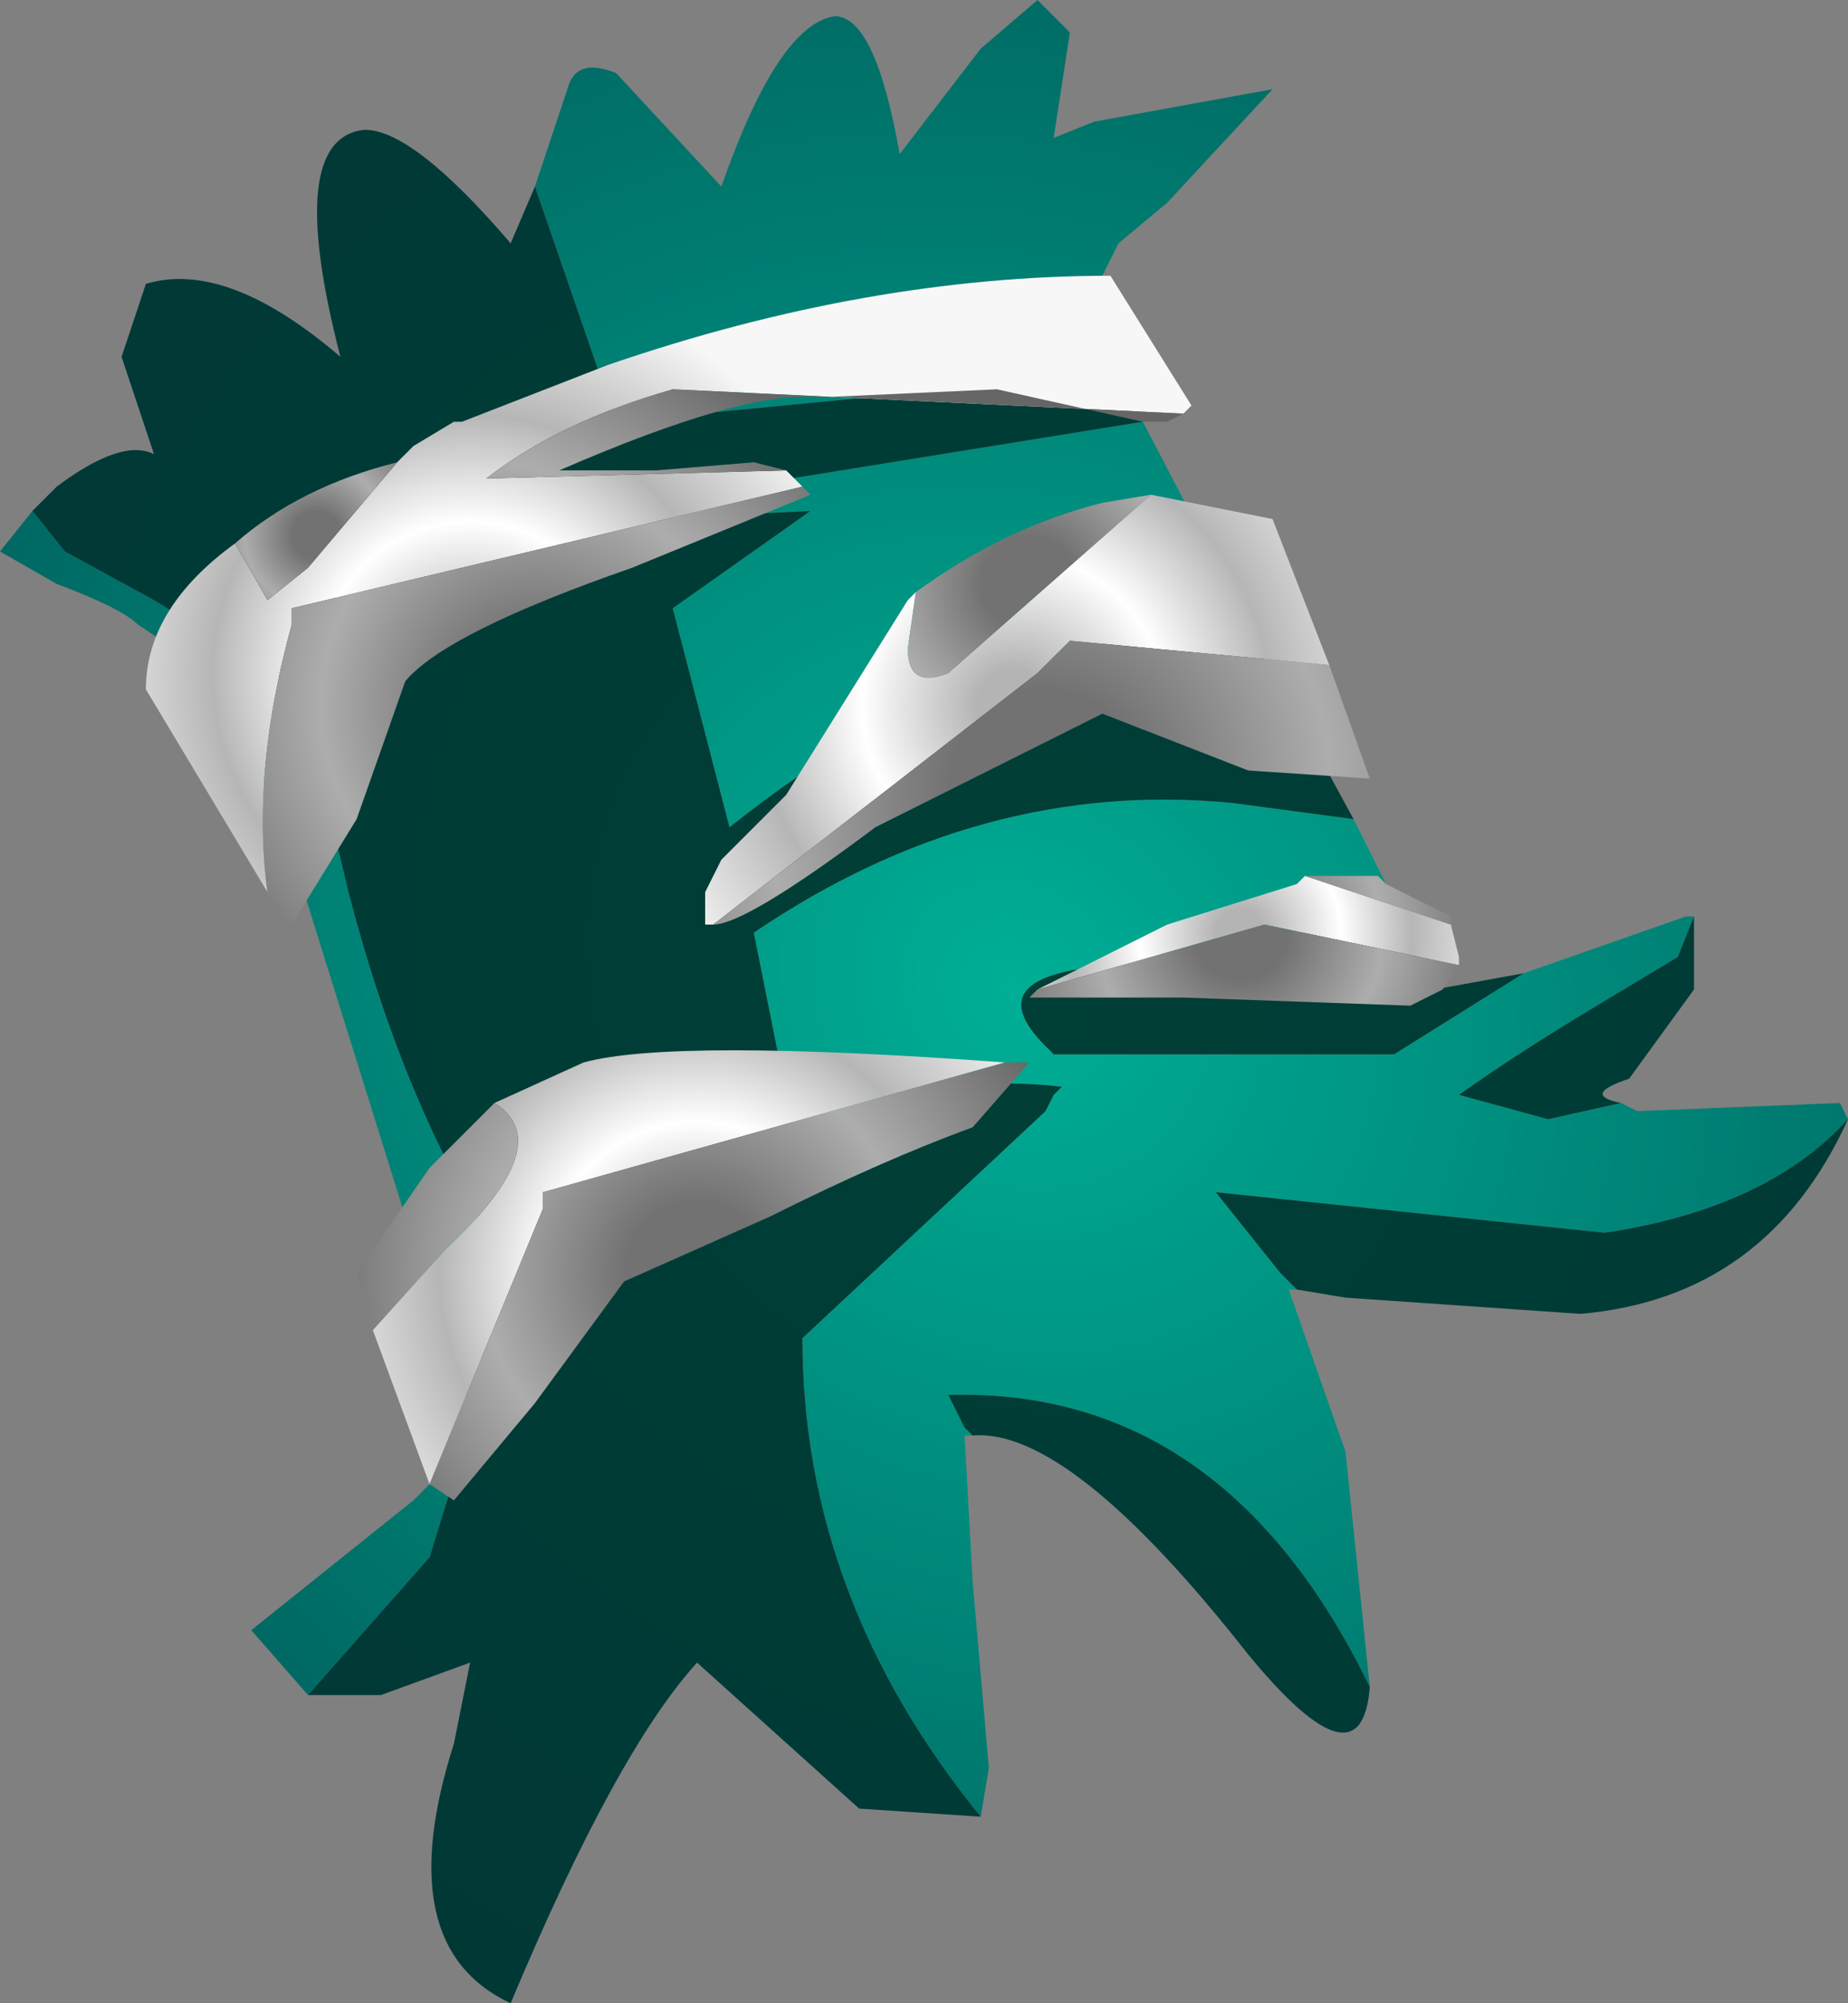 <svg xmlns="http://www.w3.org/2000/svg" xmlns:ffdec="https://www.free-decompiler.com/flash" xmlns:xlink="http://www.w3.org/1999/xlink" ffdec:objectType="frame" width="11.4" height="12.35"><rect width="100%" height="100%" fill="#808080" stroke="none"/><use ffdec:characterId="3" xlink:href="#a" width="11.4" height="12.35"/><defs><radialGradient id="b" cx="0" cy="0" r="819.2" gradientTransform="matrix(.009 -0 .001 .009 4.8 8.95)" gradientUnits="userSpaceOnUse" spreadMethod="pad"><stop offset="0" stop-color="#00af96"/><stop offset="1" stop-color="#005f5c"/></radialGradient><radialGradient id="c" cx="0" cy="0" r="819.2" gradientTransform="matrix(.009 -0 .001 .009 4.8 8.95)" gradientUnits="userSpaceOnUse" spreadMethod="pad"><stop offset="0" stop-color="#003f36"/><stop offset="1" stop-color="#003836"/></radialGradient><radialGradient id="d" cx="0" cy="0" r="819.2" gradientTransform="translate(1.45 7)scale(.003)" gradientUnits="userSpaceOnUse" spreadMethod="pad"><stop offset=".09" stop-color="#b4b4b4"/><stop offset=".38" stop-color="#fff"/><stop offset=".647" stop-color="#b6b6b6"/><stop offset="1" stop-color="#f7f7f7"/></radialGradient><radialGradient id="e" cx="0" cy="0" r="819.2" gradientTransform="translate(4.8 7.2)scale(.003)" gradientUnits="userSpaceOnUse" spreadMethod="pad"><stop offset=".09" stop-color="#b4b4b4"/><stop offset=".38" stop-color="#fff"/><stop offset=".647" stop-color="#b6b6b6"/><stop offset="1" stop-color="#f7f7f7"/></radialGradient><radialGradient id="f" cx="0" cy="0" r="819.2" gradientTransform="translate(6.2 8.6)scale(.002)" gradientUnits="userSpaceOnUse" spreadMethod="pad"><stop offset=".09" stop-color="#b4b4b4"/><stop offset=".38" stop-color="#fff"/><stop offset=".647" stop-color="#b6b6b6"/><stop offset="1" stop-color="#f7f7f7"/></radialGradient><radialGradient id="g" cx="0" cy="0" r="819.2" gradientTransform="translate(2.85 10.7)scale(.003)" gradientUnits="userSpaceOnUse" spreadMethod="pad"><stop offset=".09" stop-color="#b4b4b4"/><stop offset=".38" stop-color="#fff"/><stop offset=".647" stop-color="#b6b6b6"/><stop offset="1" stop-color="#f7f7f7"/></radialGradient><radialGradient id="h" cx="0" cy="0" r="819.2" gradientTransform="translate(1.45 7)scale(.003)" gradientUnits="userSpaceOnUse" spreadMethod="pad"><stop offset=".18" stop-color="#727272"/><stop offset=".537" stop-color="#adadad"/><stop offset="1" stop-color="#666"/></radialGradient><radialGradient id="i" cx="0" cy="0" r="819.2" gradientTransform="translate(1.85 7.2)scale(.003)" gradientUnits="userSpaceOnUse" spreadMethod="pad"><stop offset=".18" stop-color="#727272"/><stop offset=".537" stop-color="#adadad"/><stop offset="1" stop-color="#666"/></radialGradient><radialGradient id="j" cx="0" cy="0" r="819.2" gradientTransform="translate(.5 6.15)scale(.001)" gradientUnits="userSpaceOnUse" spreadMethod="pad"><stop offset=".18" stop-color="#727272"/><stop offset=".537" stop-color="#adadad"/><stop offset="1" stop-color="#666"/></radialGradient><radialGradient id="k" cx="0" cy="0" r="819.2" gradientTransform="translate(4.9 6.45)scale(.002)" gradientUnits="userSpaceOnUse" spreadMethod="pad"><stop offset=".18" stop-color="#727272"/><stop offset=".537" stop-color="#adadad"/><stop offset="1" stop-color="#666"/></radialGradient><radialGradient id="l" cx="0" cy="0" r="819.2" gradientTransform="translate(5 7.7)scale(.004)" gradientUnits="userSpaceOnUse" spreadMethod="pad"><stop offset=".18" stop-color="#727272"/><stop offset=".537" stop-color="#adadad"/><stop offset="1" stop-color="#666"/></radialGradient><radialGradient id="m" cx="0" cy="0" r="819.2" gradientTransform="translate(6.2 8.6)scale(.002)" gradientUnits="userSpaceOnUse" spreadMethod="pad"><stop offset=".18" stop-color="#727272"/><stop offset=".537" stop-color="#adadad"/><stop offset="1" stop-color="#666"/></radialGradient><radialGradient id="n" cx="0" cy="0" r="819.2" gradientTransform="translate(2.85 10.7)scale(.003)" gradientUnits="userSpaceOnUse" spreadMethod="pad"><stop offset=".18" stop-color="#727272"/><stop offset=".537" stop-color="#adadad"/><stop offset="1" stop-color="#666"/></radialGradient><g id="a" fill-rule="evenodd"><path fill="url(#b)" d="m1.85 4 .2-.6q.05-.2.3-.1L3 4q.35-1 .7-1.05.25 0 .4.85l.5-.65.35-.3.2.2-.1.65.25-.1 1.1-.2-.65.7-.3.25-.2.4.2.4-3.1.3zM5.6 5.45l.6 1.15.1.2q-1.55-.2-3.25 1.15L2.7 6.6l.85-.6-1.05.05v-.1zM6.9 7.9l.3.6-1.75.3q-.9.05-.45.5l.05.05h2.1l.8-.5 1-.35H9l-.1.25-.5.3q-.5.3-.85.55l.55.15.45-.1.1.05 1.25-.05.05.1q-.5.55-1.5.7l-2.4-.25.4.5.1.1H6.5l.35 1L7 13.25q-.9-1.85-2.6-1.8l.1.2.05.05H4.5l.05.9.1 1.15-.05.3Q3.5 12.7 3.5 11.1L5 9.7l.05-.1.05-.05q-.85-.1-1.65.3L3.2 8.6q1.4-.95 2.95-.8zM.45 13.3l-.35-.4 1-.8.3-.3-.2.65zm1-1.75-.4-1.2-.75-2.4L-.15 7l-.45-.3q-.1-.1-.5-.25l-.35-.2.2-.25.2.25.55.3.9.55.3 1.25q.35 1.35.95 2.25l-.15.7z" transform="translate(1.45 -2.85)"/><path fill="url(#c)" d="m5.45 5.15.15.3-3.1.5v.1L3.55 6l-.85.6.35 1.35Q4.75 6.6 6.3 6.8l.6 1.1-.75-.1q-1.55-.15-2.95.8l.25 1.25q.8-.4 1.65-.3l-.05.05-.05.1-1.5 1.4q0 1.6 1.1 2.95L3.85 14l-1-.9q-.5.55-1.15 2.1-.75-.35-.35-1.6l.1-.5-.55.2H.45l.75-.85.2-.65.1-.1-.05-.15.05-.25.15-.7q-.6-.9-.95-2.25L.4 7.1l-.9-.55-.55-.3-.2-.25.15-.15q.4-.3.6-.2l-.2-.6.15-.45q.5-.15 1.2.45Q.3 3.7.8 3.65q.3 0 .9.7L1.85 4l.5 1.45zM7.2 8.5l.2.45.55-.1-.8.5h-2.1L5 9.3q-.45-.45.45-.5zm1.8 0v.45l-.4.55q-.3.1-.05.15l-.45.1-.55-.15q.35-.25.85-.55l.5-.3zm.95 1.25q-.5 1.1-1.65 1.2l-1.45-.1-.3-.05-.1-.1-.4-.5 2.4.25q1-.15 1.5-.7M7 13.25q-.05.65-.75-.2-1.1-1.4-1.7-1.35l-.05-.05-.1-.2q1.7-.05 2.6 1.8" transform="translate(1.45 -2.85)"/><path fill="url(#d)" d="m3.4 5.75.1.1-3.15.75v.1Q.1 7.6.2 8.35L-.55 7.1q0-.5.55-.9l.2.35.25-.2L1 5.7l.1-.1.25-.15h.05l.9-.35q1.6-.55 3.1-.55l.5.8-.05.05-3.15-.15q-.7.2-1.15.55z" transform="translate(1.45 -2.85)"/><path fill="url(#e)" d="m5.65 5.9.75.15.35.9-1.6-.15-.2.2-2 1.55H2.9v-.2l.1-.2.4-.4.75-1.2.05-.05-.05.35q0 .25.25.15z" transform="translate(1.45 -2.85)"/><path fill="url(#f)" d="m7.55 8.8-1.2-.25-1.4.4.8-.4.8-.25.05-.05.9.3.05.2z" transform="translate(1.45 -2.85)"/><path fill="url(#g)" d="m.85 11.05.45-.5q.7-.65.3-.9l.55-.25q.55-.15 2.6 0l-2.85.8v.1L1.2 12z" transform="translate(1.45 -2.85)"/><path fill="url(#h)" d="m5.85 5.4-.1.05H5.6l-.9-.2-1.1.05q-.45-.05-1.6.45h.6l.6-.05.2.05-1.85.05Q2 5.45 2.7 5.25z" transform="translate(1.45 -2.85)"/><path fill="url(#i)" d="m3.5 5.85.05.05-1.1.45q-1.15.4-1.4.7l-.3.85-.4.65-.15-.2Q.1 7.6.35 6.7v-.1z" transform="translate(1.45 -2.85)"/><path fill="url(#j)" d="M0 6.2q.4-.35 1-.5l-.55.65-.25.2z" transform="translate(1.45 -2.85)"/><path fill="url(#k)" d="M4.2 6.5q.55-.4 1.15-.55l.3-.05L4.4 7q-.25.1-.25-.15z" transform="translate(1.45 -2.85)"/><path fill="url(#l)" d="m6.75 6.95.25.7-.75-.05-.9-.35-1.4.7q-.8.6-1 .6l2-1.55.2-.2z" transform="translate(1.45 -2.85)"/><path fill="url(#m)" d="m7.55 8.8-.1.15-.2.1L5.85 9H4.9l.05-.05 1.4-.4zm-.95-.55h.45l.05.05.4.2v.05z" transform="translate(1.45 -2.85)"/><path fill="url(#n)" d="M1.6 9.65q.4.25-.3.9l-.45.5-.1-.35.45-.65zM1.2 12l.7-1.7v-.1l2.85-.8h.15l-.35.4q-.55.2-1.25.55l-.9.4-.55.75-.5.6z" transform="translate(1.45 -2.85)"/></g></defs></svg>